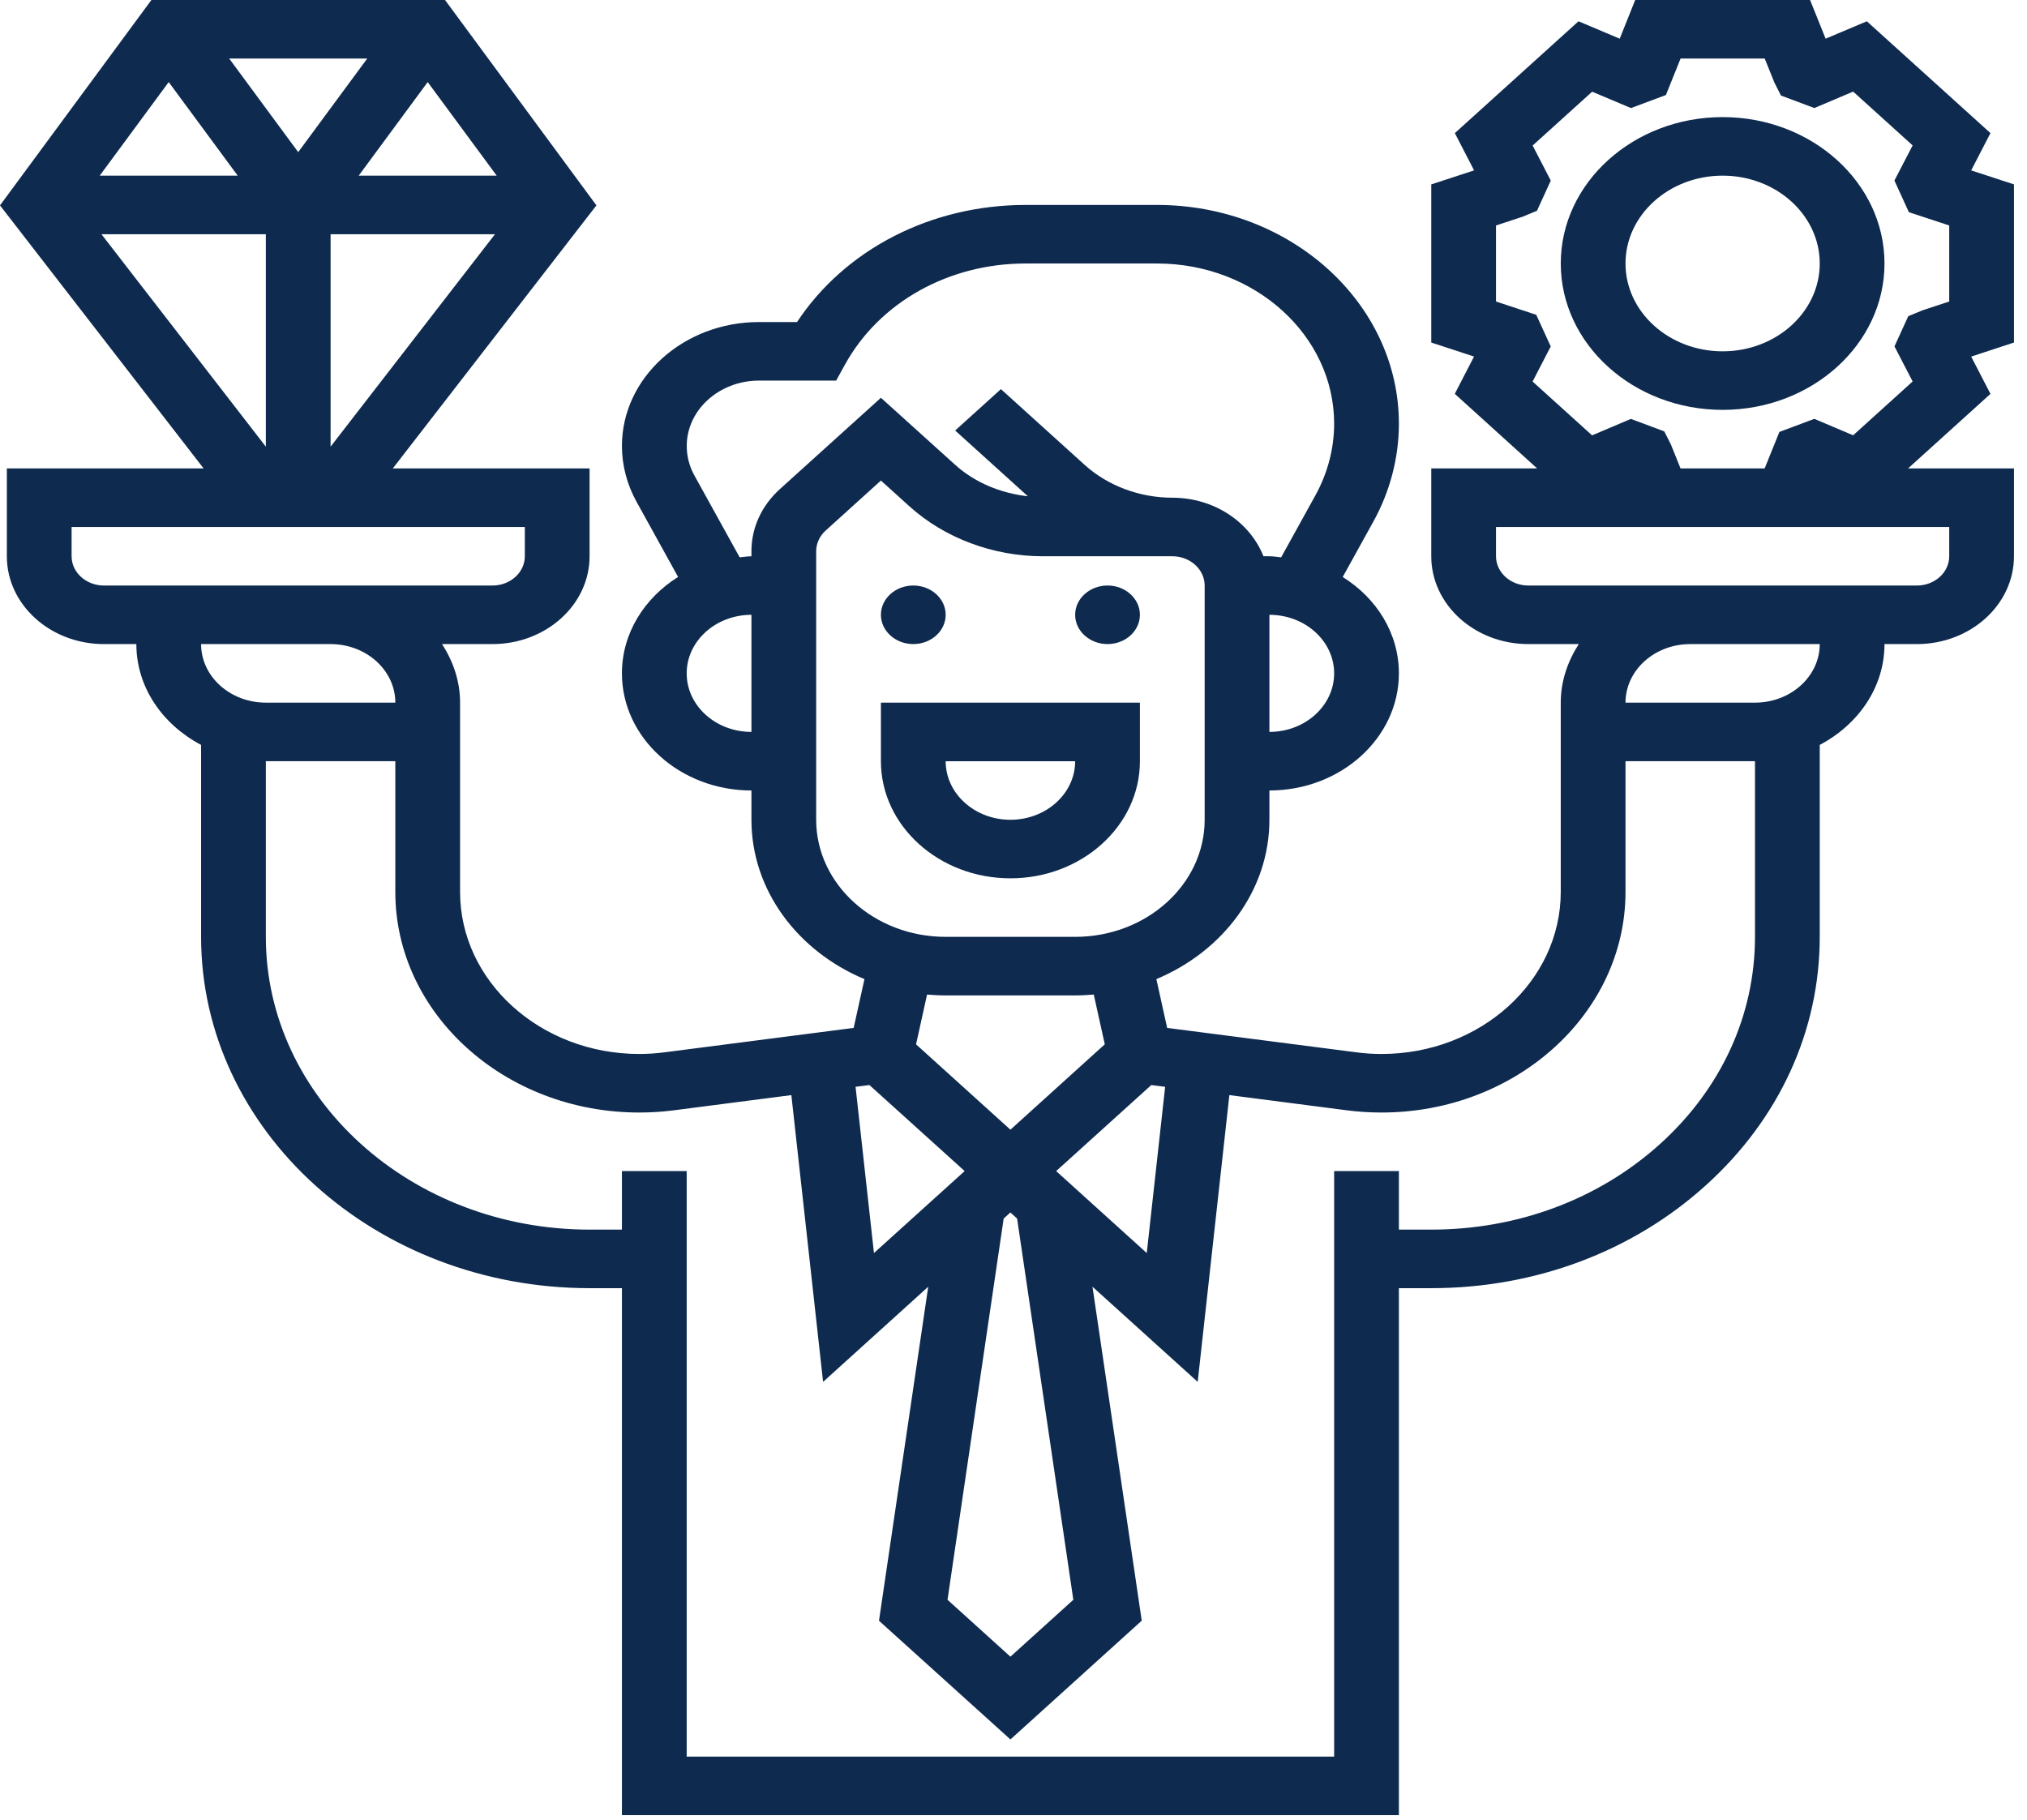 <svg width="108" height="97" viewBox="0 0 108 97" fill="none" xmlns="http://www.w3.org/2000/svg">
<path d="M50.386 32.761C50.386 33.622 49.613 34.321 48.661 34.321C47.709 34.321 46.936 33.622 46.936 32.761C46.936 31.901 47.709 31.201 48.661 31.201C49.613 31.201 50.386 31.901 50.386 32.761Z" fill="#0E2A4E"/>
<path d="M60.735 32.761C60.735 33.622 59.962 34.321 59.01 34.321C58.059 34.321 57.285 33.622 57.285 32.761C57.285 31.901 58.059 31.201 59.01 31.201C59.962 31.201 60.735 31.901 60.735 32.761Z" fill="#0E2A4E"/>
<path d="M60.735 40.564V37.443H46.936V40.564C46.936 44.004 50.032 46.804 53.836 46.804C57.639 46.804 60.735 44.004 60.735 40.564ZM50.386 40.564H57.285C57.285 42.285 55.739 43.684 53.836 43.684C51.932 43.684 50.386 42.285 50.386 40.564Z" fill="#0E2A4E"/>
<path d="M107.306 9.826L105.026 9.08L106.053 7.093L99.467 1.134L97.27 2.062L96.442 0H87.125L86.3 2.062L84.104 1.134L77.515 7.093L78.541 9.08L76.259 9.826V18.253L78.538 18.999L77.512 20.986L81.902 24.962H76.259V29.642C76.259 32.224 78.579 34.322 81.433 34.322H84.118C83.526 35.245 83.158 36.301 83.158 37.442V47.529C83.158 52.289 78.875 56.164 73.611 56.164C73.16 56.164 72.708 56.135 72.26 56.075L62.187 54.775L61.612 52.175C65.162 50.69 67.635 47.445 67.635 43.683V42.123C71.438 42.123 74.534 39.322 74.534 35.882C74.534 33.753 73.347 31.873 71.541 30.747L73.174 27.793C74.065 26.184 74.534 24.379 74.534 22.58C74.534 16.15 68.753 10.921 61.646 10.921H54.649C49.598 10.921 45.025 13.29 42.466 17.161H40.442C36.415 17.161 33.137 20.125 33.137 23.768C33.137 24.79 33.405 25.812 33.908 26.724L36.13 30.744C34.325 31.873 33.137 33.753 33.137 35.882C33.137 39.322 36.233 42.123 40.037 42.123V43.683C40.037 47.445 42.509 50.69 46.059 52.175L45.484 54.775L35.411 56.075C34.963 56.133 34.511 56.164 34.06 56.164C28.797 56.164 24.513 52.289 24.513 47.529V37.442C24.513 36.301 24.148 35.245 23.553 34.322H26.238C29.093 34.322 31.413 32.224 31.413 29.642V24.962H20.928L31.778 10.944L23.711 0H8.067L0 10.944L10.849 24.962H0.365V29.642C0.365 32.224 2.685 34.322 5.54 34.322H7.265C7.265 36.621 8.662 38.612 10.714 39.694V49.923C10.714 60.246 20 68.644 31.413 68.644H33.137V96.726H74.534V68.644H76.259C81.787 68.644 86.984 66.697 90.891 63.161C94.804 59.627 96.957 54.923 96.957 49.923V39.694C99.01 38.612 100.407 36.621 100.407 34.322H102.132C104.986 34.322 107.306 32.224 107.306 29.642V24.962H101.663L106.053 20.989L105.026 19.002L107.306 18.253V9.826ZM57.188 85.249L53.836 88.281L50.484 85.249L53.476 64.934L53.833 64.609L54.192 64.934L57.188 85.249ZM51.398 62.404L46.565 66.772L45.585 57.914L46.324 57.82L51.398 62.404ZM56.273 62.404L61.342 57.82L62.08 57.914L61.1 66.772L56.273 62.404ZM67.635 39.002V32.762C69.538 32.762 71.084 34.161 71.084 35.882C71.084 37.604 69.538 39.002 67.635 39.002ZM36.587 35.882C36.587 34.161 38.134 32.762 40.037 32.762V39.002C38.134 39.002 36.587 37.604 36.587 35.882ZM41.552 26.064C40.577 26.946 40.037 28.123 40.037 29.374V29.642C39.824 29.642 39.62 29.683 39.41 29.699L36.995 25.331C36.728 24.847 36.59 24.309 36.59 23.771C36.587 21.847 38.318 20.281 40.442 20.281H44.55L45.027 19.418C46.861 16.103 50.547 14.041 54.646 14.041H61.644C66.85 14.041 71.084 17.871 71.084 22.577C71.084 23.896 70.739 25.214 70.087 26.394L68.261 29.699C68.051 29.681 67.847 29.642 67.635 29.642H67.318C66.602 27.832 64.708 26.522 62.46 26.522C60.721 26.522 59.022 25.885 57.791 24.772L53.33 20.736L50.892 22.941L54.767 26.446C53.315 26.285 51.932 25.71 50.892 24.769L46.936 21.197L41.552 26.064ZM43.486 43.683V29.374C43.486 28.963 43.67 28.56 43.992 28.272L46.936 25.607L48.451 26.977C50.325 28.672 52.916 29.642 55.56 29.642H62.46C63.411 29.642 64.185 30.341 64.185 31.202V43.683C64.185 47.123 61.089 49.923 57.285 49.923H50.386C46.583 49.923 43.486 47.123 43.486 43.683ZM50.386 53.044H57.285C57.619 53.044 57.949 53.025 58.277 52.997L58.864 55.649L53.836 60.199L48.808 55.651L49.394 52.999C49.722 53.025 50.052 53.044 50.386 53.044ZM17.614 12.481H26.373L17.614 23.802V12.481ZM19.111 9.361L22.788 4.373L26.465 9.361H19.111ZM15.889 8.107L12.212 3.12H19.566L15.889 8.107ZM12.666 9.361H5.313L8.989 4.373L12.666 9.361ZM14.164 12.481V23.802L5.405 12.481H14.164ZM5.54 31.202C4.588 31.202 3.815 30.503 3.815 29.642V28.082H27.963V29.642C27.963 30.503 27.189 31.202 26.238 31.202H5.54ZM17.614 34.322C19.517 34.322 21.063 35.721 21.063 37.442H14.164C12.261 37.442 10.714 36.044 10.714 34.322H17.614ZM93.507 49.923C93.507 54.091 91.713 58.01 88.454 60.956C85.196 63.902 80.867 65.524 76.259 65.524H74.534V62.404H71.084V93.606H36.587V62.404H33.137V65.524H31.413C21.9 65.524 14.164 58.527 14.164 49.923V40.563H21.063V47.529C21.063 54.011 26.893 59.284 34.06 59.284C34.678 59.284 35.296 59.245 35.897 59.167L42.164 58.356L43.855 73.637L49.457 68.567L46.833 86.365L53.836 92.691L60.833 86.362L58.208 68.567L63.814 73.637L65.501 58.356L71.768 59.167C72.372 59.245 72.99 59.284 73.608 59.284C80.775 59.284 86.608 54.011 86.608 47.529V40.563H93.507V49.923ZM93.507 37.442H86.608C86.608 35.721 88.154 34.322 90.058 34.322H96.957C96.957 36.044 95.41 37.442 93.507 37.442ZM103.856 29.642C103.856 30.503 103.083 31.202 102.132 31.202H81.433C80.482 31.202 79.708 30.503 79.708 29.642V28.082H103.856V29.642ZM103.856 16.067L102.436 16.535L101.674 16.849L100.939 18.459L101.907 20.328L98.737 23.196L96.669 22.32L94.807 23.017L94.022 24.962H89.54L89.023 23.677L88.675 22.988L86.895 22.323L84.828 23.199L81.657 20.331L82.624 18.461L81.853 16.776L79.708 16.067V12.015L81.129 11.547L81.89 11.233L82.626 9.623L81.66 7.754L84.831 4.886L86.898 5.759L88.761 5.063L89.543 3.118H94.025L94.542 4.402L94.89 5.091L96.669 5.757L98.737 4.881L101.907 7.749L100.936 9.621L101.706 11.306L103.856 12.015V16.067Z" fill="#0E2A4E"/>
<path d="M91.783 6.24C87.028 6.24 83.159 9.74 83.159 14.041C83.159 18.341 87.028 21.841 91.783 21.841C96.538 21.841 100.407 18.341 100.407 14.041C100.407 9.74 96.538 6.24 91.783 6.24ZM91.783 18.721C88.928 18.721 86.608 16.623 86.608 14.041C86.608 11.459 88.928 9.36 91.783 9.36C94.637 9.36 96.957 11.459 96.957 14.041C96.957 16.623 94.637 18.721 91.783 18.721Z" fill="#0E2A4E"/>
</svg>
